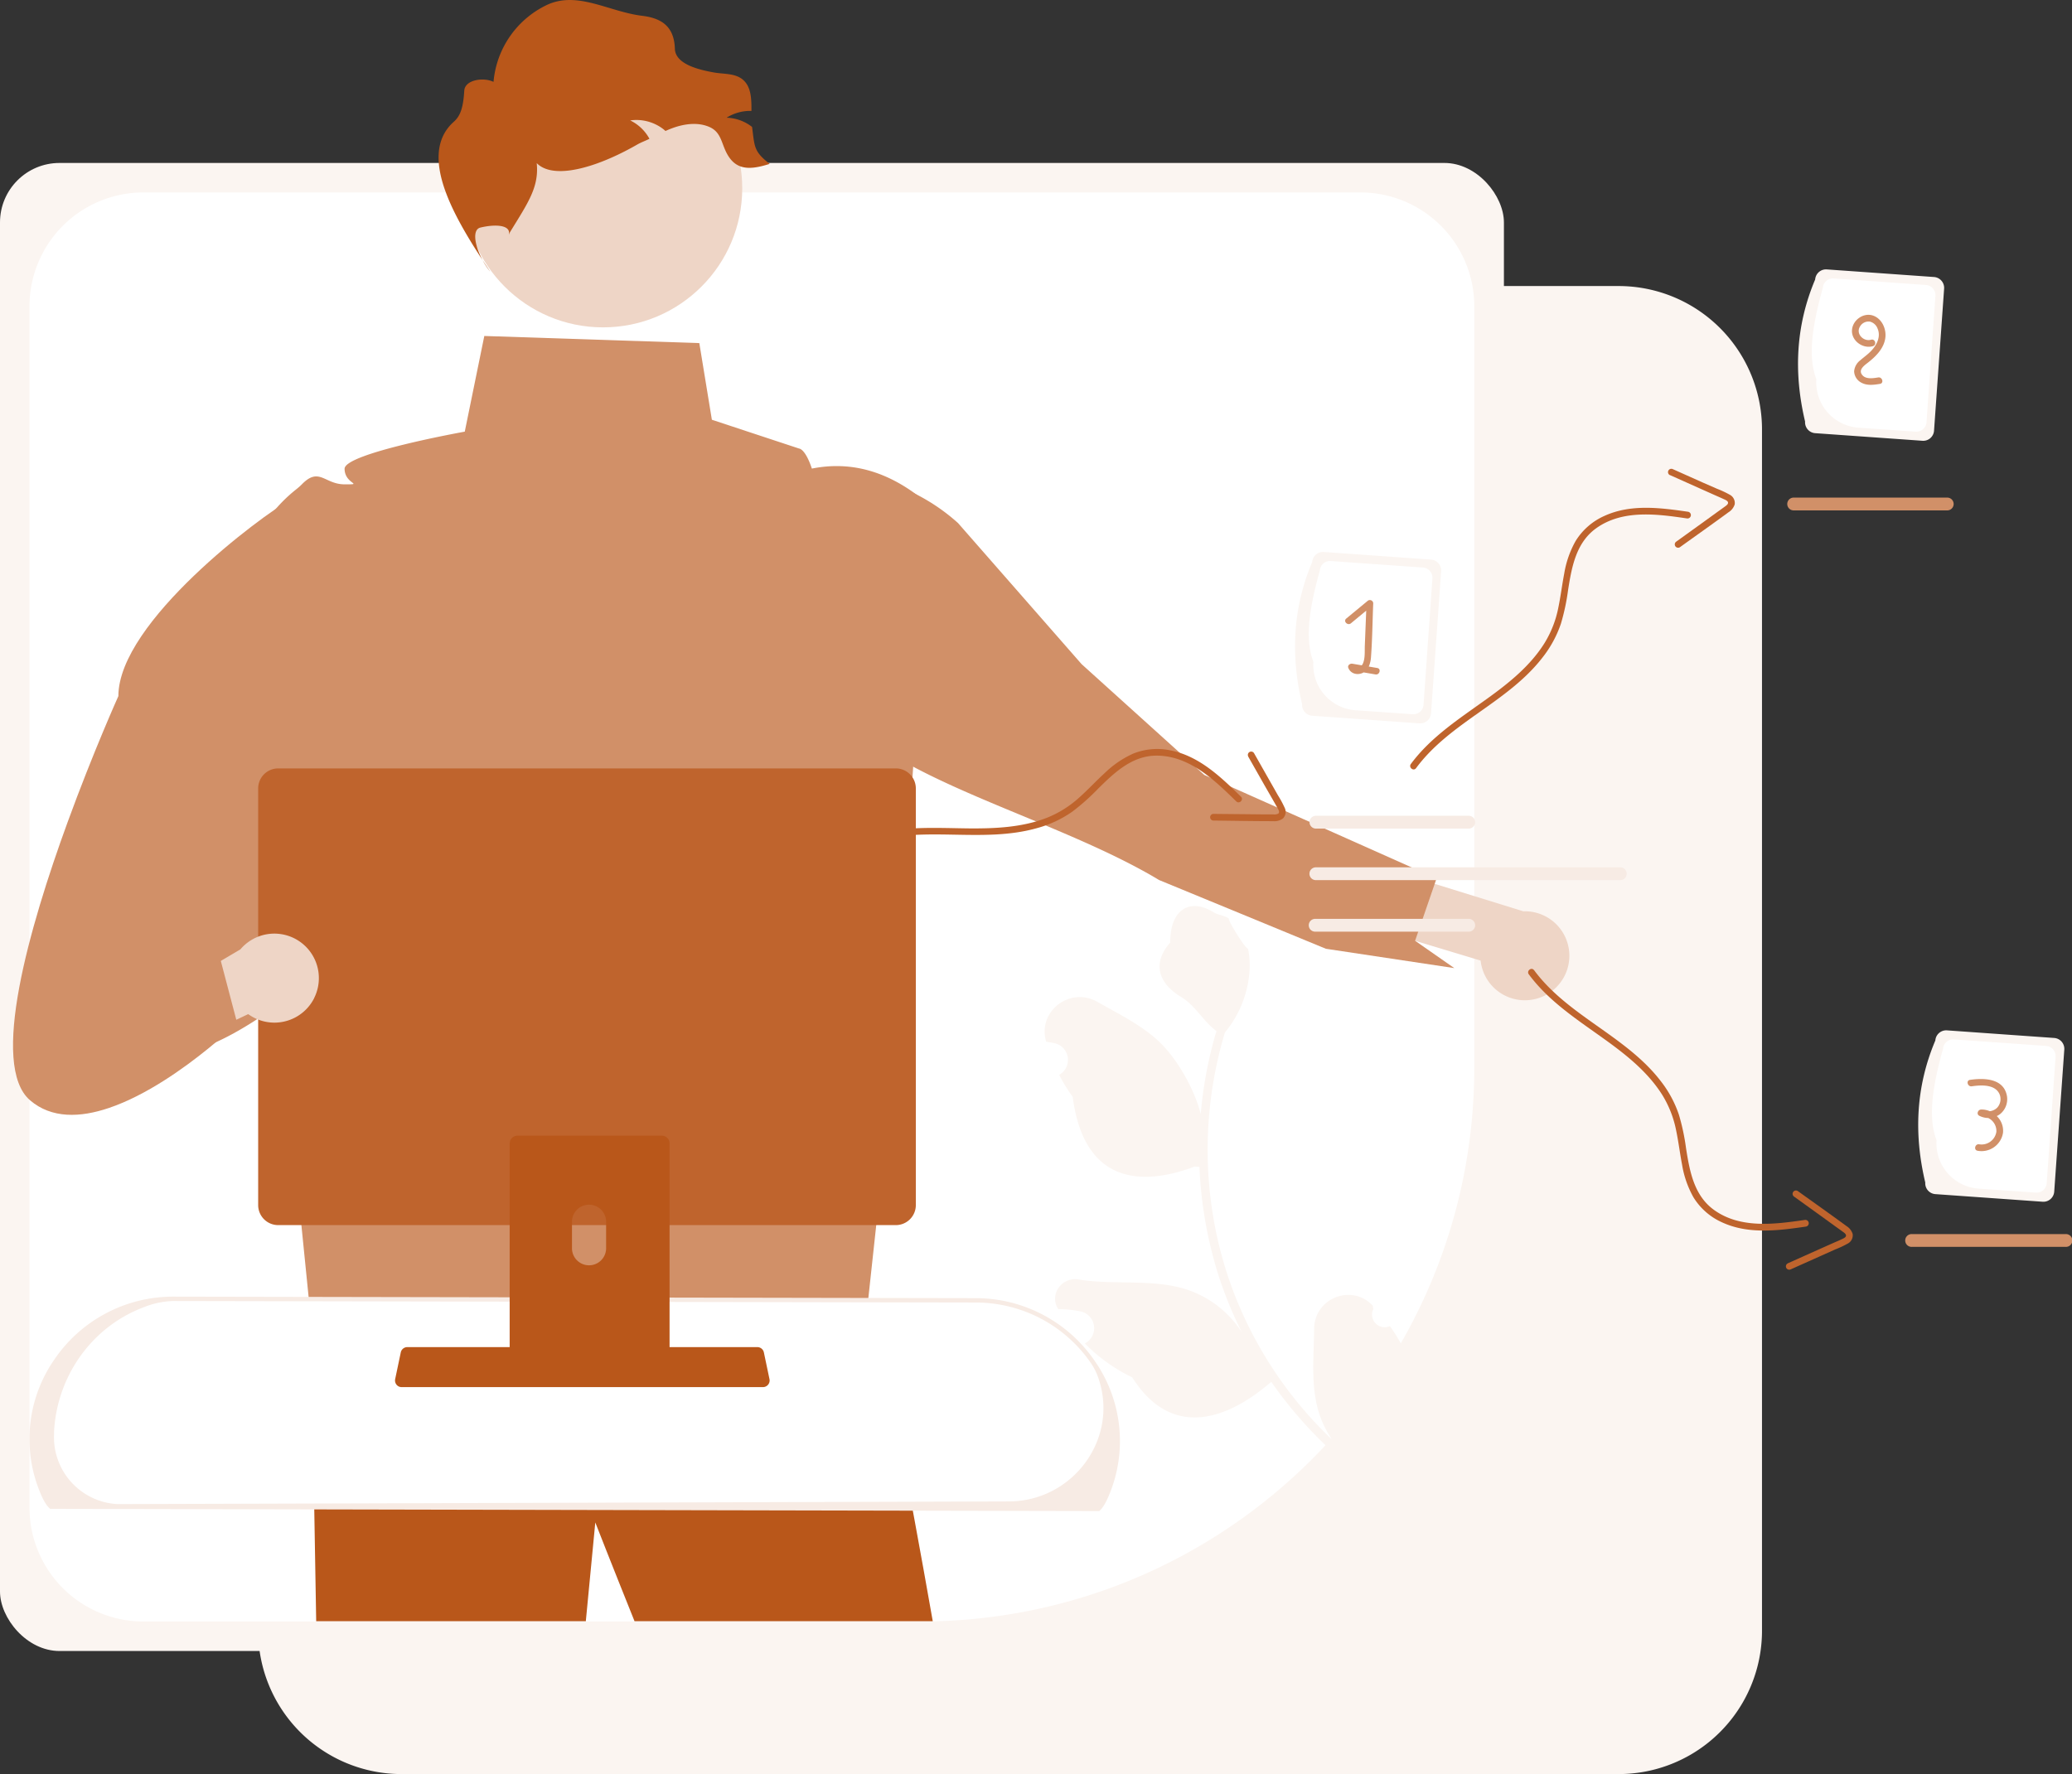 <svg id="Layer_1" data-name="Layer 1" xmlns="http://www.w3.org/2000/svg" viewBox="0 0 930.99 797.33">
  <rect x="0" y="0" width="930.99" height="797.33" fill="#333333" stroke="none"/>
  <path d="M727.27,128.56H664V667.85a64.43,64.43,0,0,1-64.43,64.44H116v.61a64.43,64.43,0,0,0,64.43,64.43H727.27A64.42,64.42,0,0,0,791.7,732.9h0V193A64.43,64.43,0,0,0,727.27,128.56Z" transform="translate(0 0)" fill="#fbf5f1"/>
  <rect y="73.24" width="675.74" height="668.78" rx="26.74" fill="#fbf5f1"/>
  <path d="M64.43,86.49a51.18,51.18,0,0,0-51.18,51.18h0V677.58a51.18,51.18,0,0,0,51.18,51.18h349c137.54,0,249-111.49,249-249V137.67a51.18,51.18,0,0,0-51.18-51.18H64.43Z" transform="translate(0 0)" fill="#fff"/>
  <path d="M690.53,448.82a20,20,0,0,1-25.26-17.1l-95.56-28.86,1.48-28.4,113.25,35.11a20,20,0,0,1,6.09,39.25Z" transform="translate(0 0)" fill="#eed5c6"/>
  <path d="M368.78,302.35c-9.68-8.08,4.49-48.1.67-59.7-.23-.71-.44-1.41-.65-2.12a6.79,6.79,0,0,1,.27-4.53L405,219.11a87.21,87.21,0,0,1,25.49,16L486,298.5l55.13,49.79,24.19,10.78,80.15,35.75-.83,2.4h0l-8.81,25.59h0l17.62,12.29-57.7-8.69-38.16-15.74L520.8,395.52C466.55,362.87,377.29,346,368.78,302.35Z" transform="translate(0 0)" fill="#d19068"/>
  <path d="M624.51,596a5.68,5.68,0,0,1-7.48-7.6c-.07-.58-.13-1-.21-1.58l-.28-.29c-9.49-9.62-25.89-3-26.06,10.55-.14,12-1.45,24.47,1.57,35.87a44.9,44.9,0,0,0,6.5,14.1,180.69,180.69,0,0,1-43.19-63.57,173.51,173.51,0,0,1-6.23-18.47q-2.13-7.71-3.56-15.57a182.85,182.85,0,0,1,4.82-85.42,48.61,48.61,0,0,0,11-27,37.09,37.09,0,0,0-.64-10.67c-.87.48-9-12.43-8.64-13.56-2.05-1.42-4.71-1.47-6.86-2.8-10.68-6.61-19.56-1.15-19.43,13.6-8.49,9.63-5,18.57,4.94,24.52,6.33,3.78,9.86,10.92,15.84,15.3-.19.63-.39,1.25-.57,1.88a184.13,184.13,0,0,0-6.51,35.39c-3-11.63-10.45-24.12-17.46-31.29-8-8.16-18.89-13.36-29-19.13-12.12-6.94-26.84,4.1-23.09,17.56,0,.13.07.26.11.39,1.22.16,2.43.37,3.64.61A7.7,7.7,0,0,1,476.05,483l-.14.08A76.71,76.71,0,0,0,482,493c4.73,36.67,28.13,41.34,54.83,31.27.71.06,1.4.14,2.1.19a188.06,188.06,0,0,0,8.31,47.92A178.56,178.56,0,0,0,558.1,599l-.17-.29a47,47,0,0,0-25-19.25c-15.25-4.83-32.86-1.81-48.29-4.42-7.42-1.26-13.17,6.51-9.36,13l.18.31a51.19,51.19,0,0,1,6.43.44c1.22.16,2.43.36,3.63.61a7.7,7.7,0,0,1,2.33,14.16l-.13.08-.28.16a76.4,76.4,0,0,0,21.3,15.25c17,26.86,41.17,20.36,62.47,2h0a187.91,187.91,0,0,0,25.41,29.48l41.83-16.76c0-.52-.09-1.06-.15-1.58a50.49,50.49,0,0,1-11.85,3.95c1.58-5,3.15-10.13,4.72-15.18,0-.1.08-.2.11-.3.79-2.58,1.61-5.16,2.4-7.73h0A74.93,74.93,0,0,0,624.51,596Z" transform="translate(0 0)" fill="#fbf5f1"/>
  <path d="M394.61,632.85l-.48-.6C392.75,623.37,394.61,632.85,394.61,632.85Z" transform="translate(0 0)" fill="#b9571a"/>
  <path d="M419.11,728.64h-134c-10.41-25.88-17.63-44.39-17.63-44.39s-1.76,18.13-4.26,44.39H142.07c-1.13-71.36-2.72-144.63-3.24-167.9l232.53,5.18,23.12,29.33c.08.49.16,1,.26,1.64C395.68,602.85,408.27,666.82,419.11,728.64Z" transform="translate(0 0)" fill="#b9571a"/>
  <path d="M417.08,226.74l0,0a6.75,6.75,0,0,0-3.37-3C399,212.24,382.87,207,364.79,210.6c-3-9-5.72-9-5.72-9l-39.21-12.95-5.64-34.45L217.61,151l-8.78,43s-54,9.68-54,16.68,9,7,0,7-11.41-8-19.2,0a27.2,27.2,0,0,1-2.11,1.9l-.28.23a66.71,66.71,0,0,0-25.15,59L124.7,444l17.73,176.31,242.64,10.1,16.25-150L417.85,230.7A6.82,6.82,0,0,0,417.08,226.74Z" transform="translate(0 0)" fill="#d19068"/>
  <path d="M18.77,669.83c1.38,3.49,2.78,6,4.19,7.3l470.58,1c1.41-1.26,2.81-3.81,4.2-7.3,16.46-41.4-14.59-86.31-59.15-86.39l-360.65-.68C33.44,583.67,2.33,628.48,18.77,669.83Z" transform="translate(0 0)" fill="#fff"/>
  <path d="M493.92,679.13h-.38l-471-1-.28-.25c-1.47-1.32-2.93-3.83-4.46-7.68h0a62.61,62.61,0,0,1,6.6-59.15,64.45,64.45,0,0,1,53.38-28.29h.12l360.65.68a64.73,64.73,0,0,1,53.52,28.49,62.85,62.85,0,0,1,6.56,59.27c-1.54,3.85-3,6.36-4.46,7.68ZM54.4,676l399-1.21c28.16-.09,48.88-27.27,40.53-54.17a28.47,28.47,0,0,0-3.49-7.6,62.75,62.75,0,0,0-51.87-27.62l-360.65-.68h-.12a38.45,38.45,0,0,0-13.34,2.85c-23.29,8.81-38.87,31-40.17,55.84,0,.32,0,.64,0,1A30.1,30.1,0,0,0,52.76,676h0c.55,0,1.1,0,1.64,0Z" transform="translate(0 0)" fill="#f7ebe4"/>
  <path d="M585.06,316.46c-5.15-21.65-4.29-43,4.53-63.85a4.9,4.9,0,0,1,5.22-4.53L643,251.5a4.9,4.9,0,0,1,4.53,5.22L643,320.57a4.88,4.88,0,0,1-5.22,4.53l-48.22-3.42A4.89,4.89,0,0,1,585.06,316.46Z" transform="translate(0 0)" fill="#fbf5f1"/>
  <path d="M590.13,297.44c-4.13-10.67-1.49-25.34,2.91-41.06a4.58,4.58,0,0,1,4.89-4.24l41.45,2.94a4.59,4.59,0,0,1,4.24,4.89l-4,56.82A4.58,4.58,0,0,1,634.7,321L609,319.21A20.41,20.41,0,0,1,590.13,297.44Z" transform="translate(0 0)" fill="#fff"/>
  <path d="M618.82,300.22l-3.8-.65a12.77,12.77,0,0,0,1-4.34c.6-8,.66-16.06,1-24.07a1.51,1.51,0,0,0-1.56-1.47,1.48,1.48,0,0,0-1,.41L604.9,278c-1.49,1.23.64,3.35,2.12,2.12l6.85-5.67-.63,15.74c-.1,2.52.2,5.58-.83,7.95a3.78,3.78,0,0,1-.54.88l-4.21-.72c-1-.17-2.29.67-1.84,1.85,1,2.56,3.8,3.36,6.24,2.38a6.25,6.25,0,0,0,.63-.33l5.33.91C619.91,303.44,620.72,300.55,618.82,300.22Z" transform="translate(0 0)" fill="#d19068"/>
  <path d="M865.06,531.46c-5.15-21.65-4.29-43,4.53-63.85a4.9,4.9,0,0,1,5.22-4.53L923,466.5a4.9,4.9,0,0,1,4.53,5.22L923,535.57a4.88,4.88,0,0,1-5.22,4.53l-48.22-3.42A4.89,4.89,0,0,1,865.06,531.46Z" transform="translate(0 0)" fill="#fbf5f1"/>
  <path d="M870.13,512.44c-4.13-10.67-1.49-25.34,2.91-41.06a4.58,4.58,0,0,1,4.89-4.24l41.45,2.94a4.59,4.59,0,0,1,4.24,4.89l-4,56.82A4.58,4.58,0,0,1,914.7,536L889,534.21A20.4,20.4,0,0,1,870.13,512.44Z" transform="translate(0 0)" fill="#fff"/>
  <path d="M897.18,501.6a8.51,8.51,0,0,0,1.56-.94,8.6,8.6,0,0,0,2.81-9c-1.94-7.15-10.49-7.19-16.39-6.33-1.9.28-1.09,3.17.8,2.89,4-.58,10.22-1,12.36,3.3a5.71,5.71,0,0,1-.92,6.28,5.55,5.55,0,0,1-3.37,1.61,9,9,0,0,0-3.93-.74c-1.39.07-2.17,2.09-.76,2.8a9.16,9.16,0,0,0,4,1,6.49,6.49,0,0,1,3.67,6.19,6.73,6.73,0,0,1-7.66,5.64h0c-1.89-.38-2.7,2.51-.8,2.89a9.76,9.76,0,0,0,11.39-7.78L900,509A9.09,9.09,0,0,0,897.18,501.6Z" transform="translate(0 0)" fill="#d19068"/>
  <path d="M811.06,189.46c-5.15-21.65-4.29-43,4.53-63.85a4.9,4.9,0,0,1,5.22-4.53L869,124.5a4.9,4.9,0,0,1,4.53,5.22L869,193.57a4.88,4.88,0,0,1-5.22,4.53l-48.22-3.42A4.89,4.89,0,0,1,811.06,189.46Z" transform="translate(0 0)" fill="#fbf5f1"/>
  <path d="M816.13,170.44c-4.13-10.67-1.49-25.34,2.91-41.06a4.58,4.58,0,0,1,4.89-4.24l41.45,2.94a4.59,4.59,0,0,1,4.24,4.89l-4,56.82A4.58,4.58,0,0,1,860.7,194L835,192.21A20.4,20.4,0,0,1,816.13,170.44Z" transform="translate(0 0)" fill="#fff"/>
  <path d="M841.61,141.84c-4.24-1.47-9,1.89-9.45,6.24-.55,4.94,4.76,8.84,9.36,7.5,1.85-.54,1.06-3.44-.8-2.9-3.37,1-7-2.65-5-5.91a4.42,4.42,0,0,1,4.52-2.21,5,5,0,0,1,3.35,3c1.65,3.73-.31,7.51-2.92,10.22-1.48,1.55-3.23,2.75-4.83,4.16a6.94,6.94,0,0,0-2.74,4.95,6,6,0,0,0,3.41,5.18c2.56,1.32,5.47.9,8.19.46,1.9-.3,1.09-3.2-.8-2.89-2.38.38-5.94,1-7.45-1.52-1.29-2.12,1.37-4,2.82-5.12,3.64-2.84,7.32-6.51,7.87-11.34C847.57,147.73,845.56,143.21,841.61,141.84Z" transform="translate(0 0)" fill="#d19068"/>
  <path d="M109.8,434.13l23.76,10.7c-11.17,9.06-28.18,21.25-44.84,26.89L62.25,453.67c-9.86-38-3.82-77.2,8-110.33A249.15,249.15,0,0,1,96.22,291a66.72,66.72,0,0,1,25.15-59l.28-.23a87.32,87.32,0,0,1,29.92,60.63l.53,8.76,1.06,17.26,2.69,44.08L124,412.13Z" transform="translate(0 0)" fill="#d19068"/>
  <path d="M178.15,622.31a2.92,2.92,0,0,0,2.32,1.11H342.81a3,3,0,0,0,3-3,3.17,3.17,0,0,0-.07-.61l-2.52-12a3,3,0,0,0-2.92-2.37H183a3,3,0,0,0-2.92,2.37l-2.52,12A3,3,0,0,0,178.15,622.31Z" transform="translate(0 0)" fill="#b9571a"/>
  <path d="M116,354.35V541.61a9,9,0,0,0,9,9H402.5a9,9,0,0,0,9-9V354.35a9,9,0,0,0-9-9H125A9,9,0,0,0,116,354.35Z" transform="translate(0 0)" fill="#bf642d"/>
  <path d="M229,513.87V616.43h71.85V513.87a3.45,3.45,0,0,0-2.43-3.3,3.26,3.26,0,0,0-1-.16H232.5a3.48,3.48,0,0,0-3.47,3.46Zm28,35.24a7.67,7.67,0,0,1,15.34,0V561a7.67,7.67,0,0,1-15.34,0Z" transform="translate(0 0)" fill="#b9571a"/>
  <circle cx="270.97" cy="84.6" r="62.53" fill="#eed5c6"/>
  <path d="M345.83,73.66c-6.74,2.09-13.24,3.33-17.62-2.2S325,59.61,318.45,56.94c-5.27-2.16-11.35-1.23-16.66.77-.94.35-1.87.75-2.77,1.15-.51-.44-1-.86-1.57-1.26a19.85,19.85,0,0,0-14.29-3.48,19.46,19.46,0,0,1,8.65,8.26c-1.8.91-3.74,1.58-5.48,2.58-23.88,13.73-50.44,19.26-48.27-3.66,7.23,19,1.61,25.82-9,43.2l-.42,1c1.06-4.56-6.37-4.78-12.79-3.22-4.75,1.15-1.68,12.21,4.4,19.83-13.59-20.47-33.95-51.72-16.34-67.39,2.59-2.31,4.22-5.58,4.69-13.92.27-5,8.7-6.2,13.15-4A42.35,42.35,0,0,1,246.21,2C259.83-4,273.67,5.28,288.47,7.09c8.2,1,14.43,4.31,14.76,14.78.21,7,10.72,9.47,17.6,10.71,4.36.77,9.27.3,12.75,3.06,4,3.19,4.08,8.81,4.06,14.21a19.75,19.75,0,0,0-11.17,3.06,19.44,19.44,0,0,1,11.28,4l.17.14C339.11,66.08,338.63,68,345.83,73.66Z" transform="translate(0 0)" fill="#b9571a"/>
  <path d="M390.93,378.54c24.43-7.59,50.58.62,75.15-6.39a50.86,50.86,0,0,0,15.79-7.41,99.62,99.62,0,0,0,11.49-10.23c7.39-7.31,15.42-15,26.52-14.9,14.62.11,25.84,11,35.59,20.56,1.38,1.36,3.5-.76,2.12-2.12-9-8.81-18.63-18.11-31.37-20.74a29,29,0,0,0-17.12,1.42,44.72,44.72,0,0,0-12.72,8.7c-3.93,3.6-7.55,7.52-11.52,11.06a47.93,47.93,0,0,1-14.14,8.92c-11.26,4.49-23.62,5-35.59,4.9-15-.17-30.43-1.19-45,3.34-1.84.57-1.06,3.47.8,2.89Z" transform="translate(0 0)" fill="#bf642d"/>
  <path d="M560.83,340l7.51,13.24L572,359.6c.65,1.14,1.31,2.27,1.94,3.42.39.7,1.23,2,.42,2.64a3.89,3.89,0,0,1-2.28.36c-1.32,0-2.65,0-4,0l-7.45-.08-15.39-.15a1.5,1.5,0,0,0,0,3c8.93.09,17.87.27,26.81.27a6.44,6.44,0,0,0,4.39-1.2,4.17,4.17,0,0,0,.79-4.81,46.19,46.19,0,0,0-3-5.57l-3.27-5.76-7.51-13.24a1.5,1.5,0,0,0-2.59,1.51Z" transform="translate(0 0)" fill="#bf642d"/>
  <path d="M660.1,372.39h-69a2.88,2.88,0,0,1,0-5.75H660.1a2.88,2.88,0,0,1,0,5.75h0Z" transform="translate(0 0)" fill="#f7ebe4"/>
  <path d="M660.1,418.72h-69a2.88,2.88,0,1,1,0-5.75H660.1a2.88,2.88,0,0,1,0,5.75h0Z" transform="translate(0 0)" fill="#f7ebe4"/>
  <path d="M727.86,395.56H591.07a2.88,2.88,0,0,1,0-5.75H727.86a2.88,2.88,0,1,1,0,5.75h0Z" transform="translate(0 0)" fill="#f7ebe4"/>
  <path d="M636.27,345.23c15.19-20.59,41.13-29.47,56.77-49.67a50.94,50.94,0,0,0,8.33-15.32,98.06,98.06,0,0,0,3.2-15.05c1.62-10.26,3.54-21.2,12.54-27.71C729,228.91,744.43,231,758,233a1.5,1.5,0,0,0,.46-3c-12.44-1.8-25.74-3.56-37.57,1.87a29,29,0,0,0-12.94,11.29,44.47,44.47,0,0,0-5.1,14.54c-1,5.22-1.63,10.53-2.73,15.74A48,48,0,0,1,694,289c-6.41,10.28-16.05,18-25.78,25C656,322.8,643,331.1,633.92,343.37c-1.14,1.55,1.2,3.42,2.35,1.86Z" transform="translate(0 0)" fill="#bf642d"/>
  <path d="M750.31,213.5l13.89,6.22,6.72,3c1.2.53,2.4,1.05,3.59,1.6.73.34,2.16.87,1.91,1.88-.18.69-1.1,1.25-1.63,1.64-1.07.79-2.15,1.55-3.23,2.32l-6,4.35-12.5,9a1.5,1.5,0,0,0,1.78,2.41c7.25-5.22,14.57-10.36,21.76-15.66a6.44,6.44,0,0,0,2.83-3.57,4.18,4.18,0,0,0-2.21-4.34,45.4,45.4,0,0,0-5.74-2.69L765.39,217l-13.89-6.21a1.5,1.5,0,0,0-1.19,2.75Z" transform="translate(0 0)" fill="#bf642d"/>
  <path d="M875.1,229.39h-69a2.88,2.88,0,1,1,0-5.75H875.1a2.88,2.88,0,0,1,0,5.75h0Z" transform="translate(0 0)" fill="#d19068"/>
  <path d="M689.27,436c15.19,20.59,41.13,29.47,56.77,49.67A50.94,50.94,0,0,1,754.37,501a98.06,98.06,0,0,1,3.2,15.05c1.62,10.27,3.54,21.2,12.54,27.71,11.84,8.57,27.32,6.47,40.85,4.52a1.5,1.5,0,0,1,.46,3c-12.44,1.8-25.74,3.56-37.57-1.87a29,29,0,0,1-12.94-11.29,44.47,44.47,0,0,1-5.1-14.54c-1-5.22-1.63-10.53-2.73-15.74A48,48,0,0,0,747,492.27c-6.41-10.28-16.05-18-25.78-25C709,458.47,696,450.18,686.92,437.9c-1.14-1.55,1.2-3.42,2.35-1.86Z" transform="translate(0 0)" fill="#bf642d"/>
  <path d="M803.31,567.77l13.89-6.22,6.72-3c1.2-.53,2.4-1,3.59-1.6.73-.34,2.16-.86,1.91-1.88-.18-.69-1.1-1.25-1.63-1.64-1.07-.79-2.15-1.55-3.23-2.32l-6-4.35-12.5-9a1.5,1.5,0,0,1,1.78-2.42c7.25,5.22,14.57,10.36,21.76,15.66a6.44,6.44,0,0,1,2.83,3.57,4.18,4.18,0,0,1-2.21,4.34,45.4,45.4,0,0,1-5.74,2.69l-6.05,2.71-13.89,6.22a1.5,1.5,0,0,1-1.19-2.76Z" transform="translate(0 0)" fill="#bf642d"/>
  <path d="M928.1,560.39h-69a2.88,2.88,0,1,1,0-5.75H928.1a2.88,2.88,0,1,1,0,5.75Z" transform="translate(0 0)" fill="#d19068"/>
  <path d="M141.17,448.59a20,20,0,0,1-26.91,8.86,21.32,21.32,0,0,1-2.74-1.67L39.63,490l-4.82-20.15L108,426.69a20,20,0,0,1,33.14,21.9Z" transform="translate(0 0)" fill="#eed5c6"/>
  <path d="M113.46,344.67,62.87,448l21.38-9.69,14.88-6.75,7.46,28.34s-4.94,4.8-12.73,11.11C82.69,480.11,65.68,492.3,49,497.94c-13,4.42-25.85,4.83-35.47-3.41-18.26-15.64-.41-77.75,16.84-125,11.55-31.67,22.82-56.68,22.82-56.68,0-33.4,64.82-81.43,76.85-88h0c6.87-3.74,8.77,1.71,8.77,1.71l-37.7,55.19,11.27,45.7,3.19,12.91Z" transform="translate(0 0)" fill="#d19068"/>
</svg>
